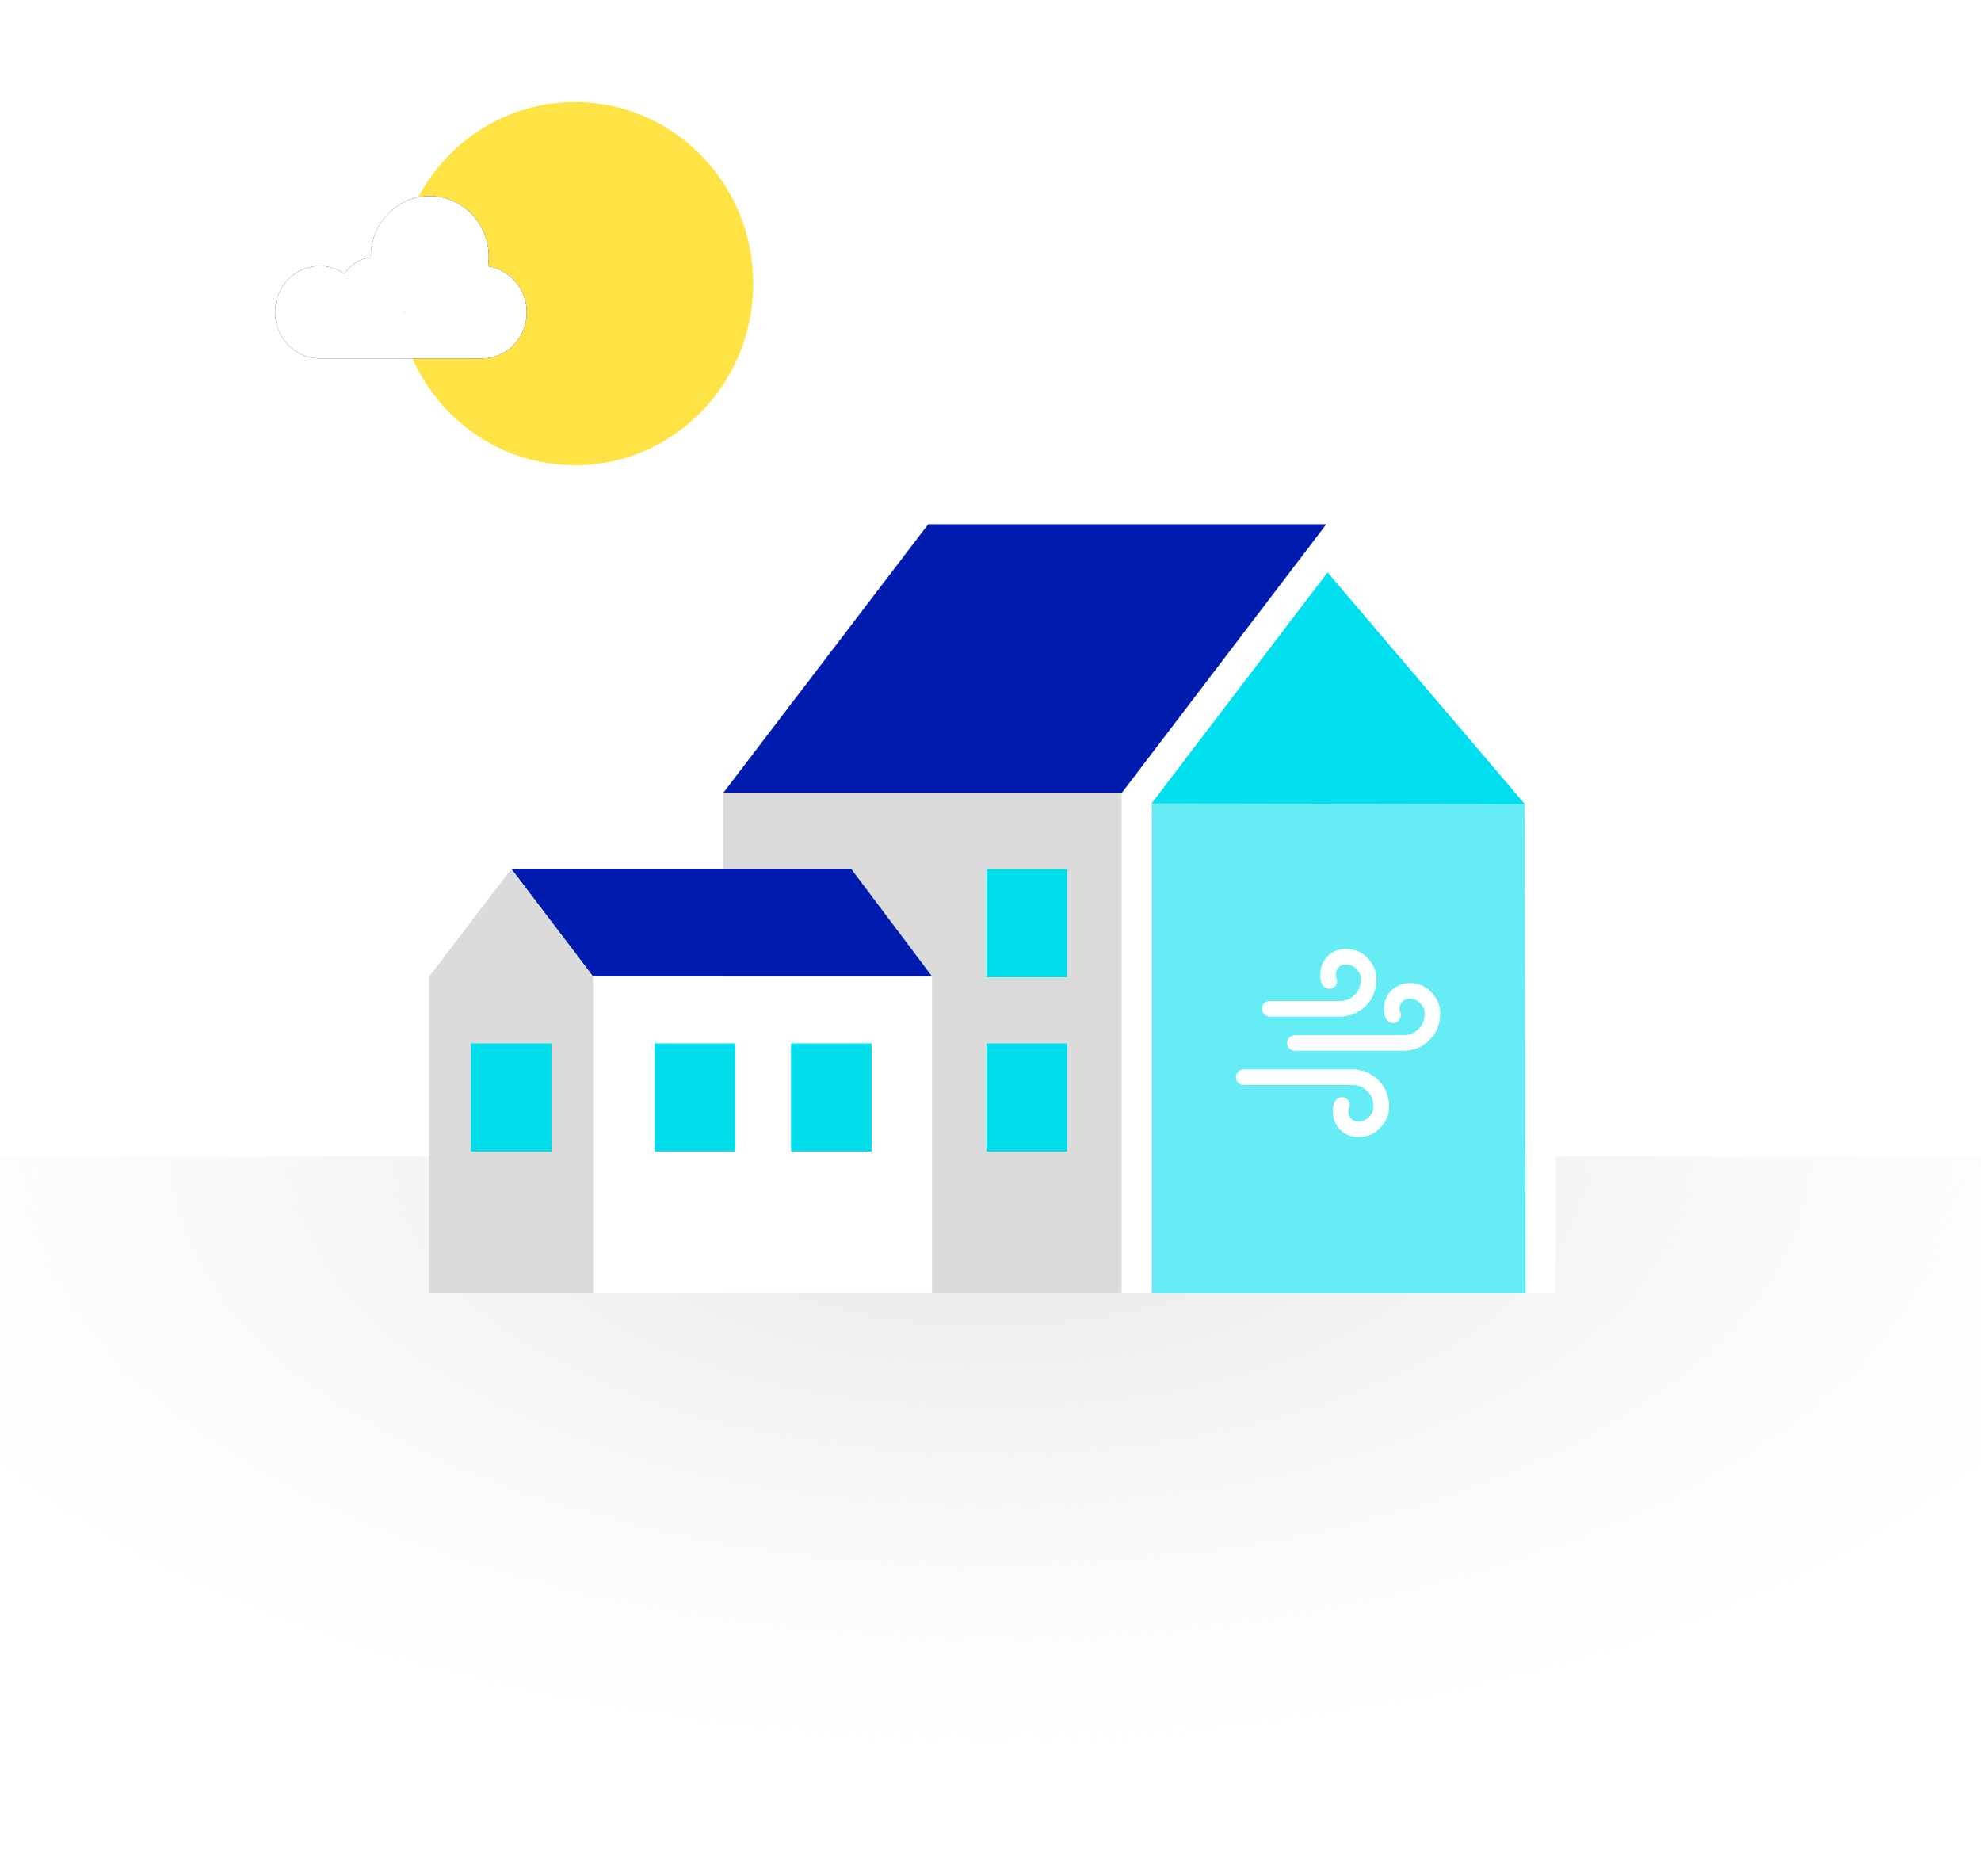<?xml version="1.0" encoding="UTF-8"?>
<svg width="526px" height="498px" viewBox="0 0 526 498" version="1.1" xmlns="http://www.w3.org/2000/svg" xmlns:xlink="http://www.w3.org/1999/xlink">
    <!-- Generator: Sketch 48.2 (47327) - http://www.bohemiancoding.com/sketch -->
    <title>Artboard</title>
    <desc>Created with Sketch.</desc>
    <defs>
        <radialGradient cx="50%" cy="0%" fx="50%" fy="0%" r="82.394%" gradientTransform="translate(0.5,0),scale(0.363,1),rotate(90),scale(1,2.008),translate(-0.5,-0)" id="radialGradient-1">
            <stop stop-color="#E2E2E2" offset="0%"></stop>
            <stop stop-color="#F5F5F5" stop-opacity="0" offset="100%"></stop>
        </radialGradient>
        <path d="M56.565,43.597 C56.652,42.79 56.739,41.894 56.739,41.087 C56.739,32.126 49.69,24.956 41.075,24.956 C32.372,24.956 25.411,32.215 25.411,41.087 C25.411,41.177 25.411,41.177 25.411,41.267 C22.539,41.536 20.015,43.149 18.449,45.568 C16.534,44.314 14.272,43.507 11.922,43.507 C5.308,43.507 0,48.974 0,55.785 C0,62.596 5.308,68.062 11.922,68.062 L54.911,68.062 C61.525,68.062 66.833,62.596 66.833,55.785 C66.833,49.601 62.308,44.493 56.565,43.597 Z M34.461,55.785 L34.2,55.785 C34.2,55.785 34.2,55.695 34.287,55.695 C34.374,55.695 34.461,55.785 34.461,55.785 Z" id="path-2"></path>
        <filter x="-26.9%" y="-41.8%" width="153.9%" height="183.5%" filterUnits="objectBoundingBox" id="filter-3">
            <feOffset dx="0" dy="0" in="SourceAlpha" result="shadowOffsetOuter1"></feOffset>
            <feGaussianBlur stdDeviation="6" in="shadowOffsetOuter1" result="shadowBlurOuter1"></feGaussianBlur>
            <feColorMatrix values="0 0 0 0 0.2   0 0 0 0 0.2   0 0 0 0 0.2  0 0 0 0.06 0" type="matrix" in="shadowBlurOuter1"></feColorMatrix>
        </filter>
    </defs>
    <g id="Page-1" stroke="none" stroke-width="1" fill="none" fill-rule="evenodd">
        <g id="Artboard">
            <g id="animation/shading" transform="translate(0, 307)" fill="url(#radialGradient-1)">
                <rect id="Rectangle-2" x="0" y="0" width="526" height="191"></rect>
            </g>
            <g id="animation/cooling-360px" transform="translate(63, 1)">
                <g id="Group-13">
                    <rect id="Rectangle-path" x="0" y="0" width="401" height="363"></rect>
                    <g id="Group-5" transform="translate(10.025, 26.091)">
                        <ellipse id="Oval" fill="#FFE344" cx="79.643" cy="48.211" rx="47.34" ry="48.211"></ellipse>
                        <g id="Shape" fill-rule="nonzero">
                            <use fill="black" fill-opacity="1" filter="url(#filter-3)" xlink:href="#path-2"></use>
                            <use fill="#FFFFFF" fill-rule="evenodd" xlink:href="#path-2"></use>
                        </g>
                    </g>
                    <rect id="Rectangle-path" fill="#DBDBDB" x="128.988" y="209.406" width="105.931" height="132.949"></rect>
                    <g id="Group" transform="translate(50.125, 137.259)">
                        <polygon id="Shape" fill="#FFFFFF" points="239.041 0.907 184.683 72.146 184.683 205.095 299.97 205.095 299.636 72.146"></polygon>
                        <polygon id="Shape" fill="#66ECF4" points="192.703 205.095 192.703 74.982 239.375 13.726 291.728 75.209 291.95 205.095"></polygon>
                        <polyline id="Shape" fill="#00DFED" points="192.703 74.982 239.375 13.726 291.728 75.209"></polyline>
                        <g transform="translate(0, 91.884)">
                            <rect id="Rectangle-path" fill="#FFFFFF" x="44.333" y="29.153" width="90.002" height="84.057"></rect>
                            <polygon id="Shape" fill="#001CAF" points="134.335 29.04 112.837 0.454 22.612 0.454 44.333 29.04"></polygon>
                            <polygon id="Shape" fill="#DBDBDB" points="0.78 113.211 0.78 29.153 22.612 0.567 44.333 29.153 44.333 113.211"></polygon>
                        </g>
                        <g transform="translate(11.139, 91.884)" fill="#00DEEC" id="Rectangle-path">
                            <rect x="49.568" y="46.85" width="21.387" height="28.7"></rect>
                            <rect x="85.769" y="46.85" width="21.387" height="28.7"></rect>
                            <rect x="137.677" y="46.85" width="21.387" height="28.7"></rect>
                            <rect x="0.78" y="46.85" width="21.387" height="28.7"></rect>
                            <rect x="137.677" y="0.567" width="21.387" height="28.7"></rect>
                        </g>
                    </g>
                    <polygon id="Shape" fill="#001CAF" points="129.1 209.406 183.458 138.167 289.166 138.167 234.919 209.406"></polygon>
                    <g id="Group" transform="translate(266.219, 252.966)" stroke="#FFFFFF" stroke-linecap="round" stroke-linejoin="round" stroke-width="4.125">
                        <path d="M23.726,6.466 C23.503,6.012 23.392,5.445 23.392,4.878 C23.392,4.197 23.503,3.517 23.726,2.949 C23.949,2.382 24.283,1.815 24.728,1.361 C25.174,0.907 25.731,0.567 26.288,0.34 C26.845,0.113 27.513,5.68434189e-14 28.181,5.68434189e-14 C29.073,5.68434189e-14 29.852,0.227 30.521,0.454 C31.3,0.794 31.857,1.248 32.414,1.815 C32.971,2.382 33.417,3.063 33.751,3.743 C34.085,4.424 34.196,5.332 34.196,6.126 C34.196,7.147 33.974,8.168 33.639,9.075 C33.305,9.982 32.748,10.777 31.969,11.571 C31.3,12.251 30.521,12.818 29.518,13.272 C28.627,13.613 27.624,13.839 26.622,13.839 L17.265,13.839 L7.909,13.839" id="Shape"></path>
                        <path d="M40.657,15.541 C40.434,15.087 40.323,14.52 40.323,13.953 C40.323,13.272 40.434,12.592 40.657,12.024 C40.88,11.457 41.214,10.89 41.659,10.436 C42.105,9.982 42.662,9.642 43.219,9.415 C43.776,9.188 44.444,9.075 45.112,9.075 C46.004,9.075 46.783,9.302 47.452,9.529 C48.12,9.869 48.788,10.323 49.345,10.89 C49.902,11.457 50.348,12.138 50.682,12.818 C51.016,13.499 51.127,14.407 51.127,15.201 C51.127,16.222 50.905,17.242 50.571,18.15 C50.236,19.058 49.679,19.852 48.9,20.646 C48.231,21.326 47.452,21.893 46.449,22.347 C45.558,22.688 44.556,22.914 43.553,22.914 L29.073,22.914 L14.592,22.914" id="Shape"></path>
                        <path d="M27.067,39.363 C26.845,39.817 26.733,40.384 26.733,40.951 C26.733,41.632 26.845,42.312 27.067,42.879 C27.29,43.447 27.624,44.014 28.07,44.468 C28.516,44.921 29.073,45.262 29.629,45.488 C30.186,45.715 30.855,45.829 31.523,45.829 C32.414,45.829 33.194,45.602 33.862,45.375 C34.642,45.035 35.199,44.581 35.756,44.014 C36.313,43.447 36.758,42.766 37.093,42.085 C37.427,41.405 37.538,40.497 37.538,39.703 C37.538,38.682 37.315,37.661 36.981,36.754 C36.647,35.846 36.09,35.052 35.31,34.258 C34.642,33.578 33.862,33.01 32.86,32.557 C31.969,32.216 30.966,31.989 29.964,31.989 L15.483,31.989 L1.002,31.989" id="Shape"></path>
                    </g>
                </g>
            </g>
        </g>
    </g>
</svg>